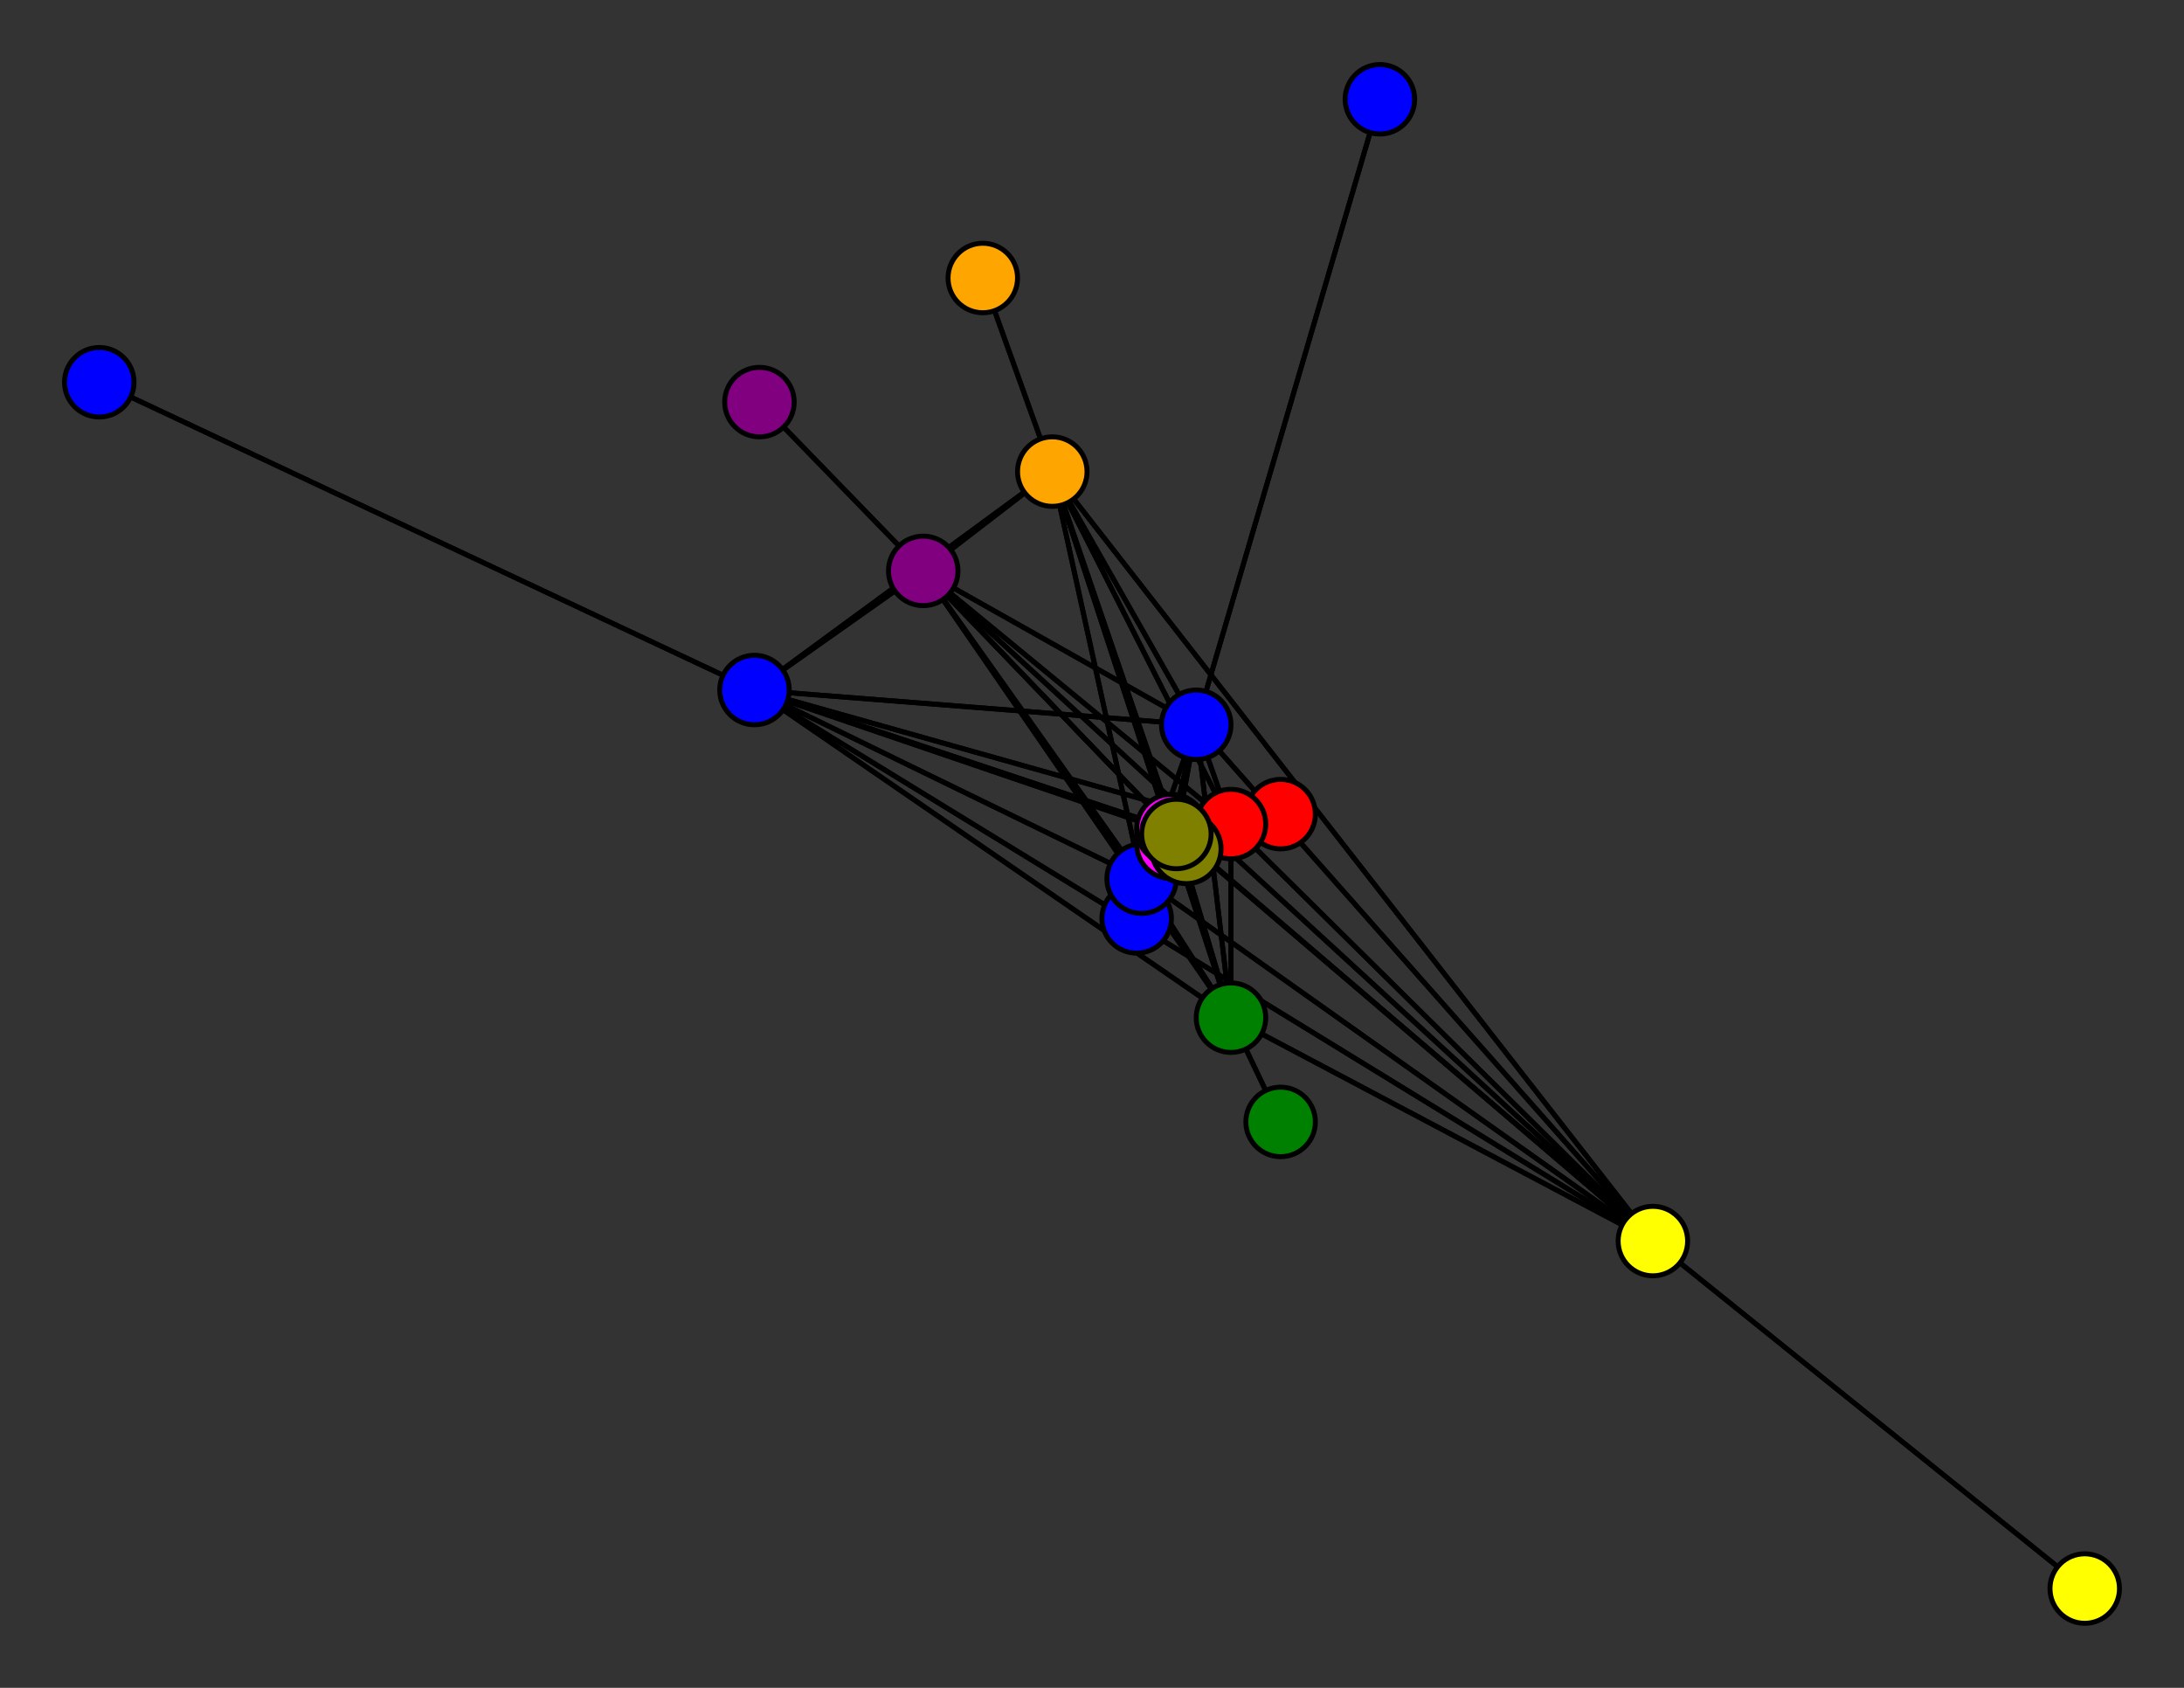 <svg width="440" height="340" xmlns="http://www.w3.org/2000/svg">
<rect width="100%" height="100%" fill="#333333" stroke="none"/>
<path stroke-width="1" stroke="black" d="M 229 185 230 177"/>
<path stroke-width="1" stroke="black" d="M 241 146 248 166"/>
<path stroke-width="1" stroke="black" d="M 241 146 230 177"/>
<path stroke-width="1" stroke="black" d="M 278 20 241 146"/>
<path stroke-width="1" stroke="black" d="M 152 139 237 168"/>
<path stroke-width="1" stroke="black" d="M 152 139 236 167"/>
<path stroke-width="1" stroke="black" d="M 152 139 241 146"/>
<path stroke-width="1" stroke="black" d="M 152 139 20 77"/>
<path stroke-width="1" stroke="black" d="M 152 139 333 250"/>
<path stroke-width="1" stroke="black" d="M 152 139 186 115"/>
<path stroke-width="1" stroke="black" d="M 152 139 212 95"/>
<path stroke-width="1" stroke="black" d="M 152 139 248 205"/>
<path stroke-width="1" stroke="black" d="M 152 139 248 166"/>
<path stroke-width="1" stroke="black" d="M 152 139 230 177"/>
<path stroke-width="1" stroke="black" d="M 20 77 152 139"/>
<path stroke-width="1" stroke="black" d="M 333 250 237 168"/>
<path stroke-width="1" stroke="black" d="M 333 250 236 167"/>
<path stroke-width="1" stroke="black" d="M 333 250 241 146"/>
<path stroke-width="1" stroke="black" d="M 333 250 152 139"/>
<path stroke-width="1" stroke="black" d="M 333 250 420 320"/>
<path stroke-width="1" stroke="black" d="M 333 250 186 115"/>
<path stroke-width="1" stroke="black" d="M 333 250 212 95"/>
<path stroke-width="1" stroke="black" d="M 333 250 248 205"/>
<path stroke-width="1" stroke="black" d="M 333 250 248 166"/>
<path stroke-width="1" stroke="black" d="M 241 146 248 205"/>
<path stroke-width="1" stroke="black" d="M 241 146 212 95"/>
<path stroke-width="1" stroke="black" d="M 241 146 186 115"/>
<path stroke-width="1" stroke="black" d="M 241 146 333 250"/>
<path stroke-width="1" stroke="black" d="M 237 168 241 146"/>
<path stroke-width="1" stroke="black" d="M 237 168 152 139"/>
<path stroke-width="1" stroke="black" d="M 237 168 333 250"/>
<path stroke-width="1" stroke="black" d="M 237 168 186 115"/>
<path stroke-width="1" stroke="black" d="M 237 168 212 95"/>
<path stroke-width="1" stroke="black" d="M 237 168 248 205"/>
<path stroke-width="1" stroke="black" d="M 237 168 248 166"/>
<path stroke-width="1" stroke="black" d="M 237 168 230 177"/>
<path stroke-width="1" stroke="black" d="M 239 171 237 168"/>
<path stroke-width="1" stroke="black" d="M 236 167 237 168"/>
<path stroke-width="1" stroke="black" d="M 236 167 236 170"/>
<path stroke-width="1" stroke="black" d="M 333 250 230 177"/>
<path stroke-width="1" stroke="black" d="M 236 167 241 146"/>
<path stroke-width="1" stroke="black" d="M 236 167 333 250"/>
<path stroke-width="1" stroke="black" d="M 236 167 186 115"/>
<path stroke-width="1" stroke="black" d="M 236 167 212 95"/>
<path stroke-width="1" stroke="black" d="M 236 167 248 205"/>
<path stroke-width="1" stroke="black" d="M 236 167 248 166"/>
<path stroke-width="1" stroke="black" d="M 236 167 230 177"/>
<path stroke-width="1" stroke="black" d="M 236 170 236 167"/>
<path stroke-width="1" stroke="black" d="M 241 146 237 168"/>
<path stroke-width="1" stroke="black" d="M 241 146 236 167"/>
<path stroke-width="1" stroke="black" d="M 241 146 278 20"/>
<path stroke-width="1" stroke="black" d="M 241 146 152 139"/>
<path stroke-width="1" stroke="black" d="M 236 167 152 139"/>
<path stroke-width="1" stroke="black" d="M 420 320 333 250"/>
<path stroke-width="1" stroke="black" d="M 186 115 237 168"/>
<path stroke-width="1" stroke="black" d="M 186 115 236 167"/>
<path stroke-width="1" stroke="black" d="M 248 205 248 166"/>
<path stroke-width="1" stroke="black" d="M 248 205 230 177"/>
<path stroke-width="1" stroke="black" d="M 258 226 248 205"/>
<path stroke-width="1" stroke="black" d="M 248 166 237 168"/>
<path stroke-width="1" stroke="black" d="M 248 166 236 167"/>
<path stroke-width="1" stroke="black" d="M 248 166 241 146"/>
<path stroke-width="1" stroke="black" d="M 248 166 152 139"/>
<path stroke-width="1" stroke="black" d="M 248 166 333 250"/>
<path stroke-width="1" stroke="black" d="M 248 166 186 115"/>
<path stroke-width="1" stroke="black" d="M 248 166 212 95"/>
<path stroke-width="1" stroke="black" d="M 248 166 248 205"/>
<path stroke-width="1" stroke="black" d="M 248 205 258 226"/>
<path stroke-width="1" stroke="black" d="M 248 166 258 164"/>
<path stroke-width="1" stroke="black" d="M 258 164 248 166"/>
<path stroke-width="1" stroke="black" d="M 230 177 237 168"/>
<path stroke-width="1" stroke="black" d="M 230 177 236 167"/>
<path stroke-width="1" stroke="black" d="M 230 177 241 146"/>
<path stroke-width="1" stroke="black" d="M 230 177 152 139"/>
<path stroke-width="1" stroke="black" d="M 230 177 333 250"/>
<path stroke-width="1" stroke="black" d="M 230 177 186 115"/>
<path stroke-width="1" stroke="black" d="M 230 177 212 95"/>
<path stroke-width="1" stroke="black" d="M 230 177 248 205"/>
<path stroke-width="1" stroke="black" d="M 230 177 248 166"/>
<path stroke-width="1" stroke="black" d="M 230 177 229 185"/>
<path stroke-width="1" stroke="black" d="M 248 166 230 177"/>
<path stroke-width="1" stroke="black" d="M 237 168 236 167"/>
<path stroke-width="1" stroke="black" d="M 248 205 212 95"/>
<path stroke-width="1" stroke="black" d="M 248 205 333 250"/>
<path stroke-width="1" stroke="black" d="M 186 115 241 146"/>
<path stroke-width="1" stroke="black" d="M 186 115 152 139"/>
<path stroke-width="1" stroke="black" d="M 186 115 333 250"/>
<path stroke-width="1" stroke="black" d="M 186 115 153 81"/>
<path stroke-width="1" stroke="black" d="M 186 115 212 95"/>
<path stroke-width="1" stroke="black" d="M 186 115 248 205"/>
<path stroke-width="1" stroke="black" d="M 186 115 248 166"/>
<path stroke-width="1" stroke="black" d="M 186 115 230 177"/>
<path stroke-width="1" stroke="black" d="M 153 81 186 115"/>
<path stroke-width="1" stroke="black" d="M 212 95 237 168"/>
<path stroke-width="1" stroke="black" d="M 212 95 236 167"/>
<path stroke-width="1" stroke="black" d="M 248 205 186 115"/>
<path stroke-width="1" stroke="black" d="M 212 95 241 146"/>
<path stroke-width="1" stroke="black" d="M 212 95 333 250"/>
<path stroke-width="1" stroke="black" d="M 212 95 186 115"/>
<path stroke-width="1" stroke="black" d="M 212 95 198 56"/>
<path stroke-width="1" stroke="black" d="M 212 95 248 205"/>
<path stroke-width="1" stroke="black" d="M 212 95 248 166"/>
<path stroke-width="1" stroke="black" d="M 212 95 230 177"/>
<path stroke-width="1" stroke="black" d="M 198 56 212 95"/>
<path stroke-width="1" stroke="black" d="M 248 205 237 168"/>
<path stroke-width="1" stroke="black" d="M 248 205 236 167"/>
<path stroke-width="1" stroke="black" d="M 248 205 241 146"/>
<path stroke-width="1" stroke="black" d="M 248 205 152 139"/>
<path stroke-width="1" stroke="black" d="M 212 95 152 139"/>
<path stroke-width="1" stroke="black" d="M 237 168 239 171"/>
<circle cx="229" cy="185" r="7.0" style="fill:blue;stroke:black;stroke-width:1.0"/>
<circle cx="230" cy="177" r="7.0" style="fill:blue;stroke:black;stroke-width:1.0"/>
<circle cx="258" cy="164" r="7.0" style="fill:red;stroke:black;stroke-width:1.0"/>
<circle cx="248" cy="166" r="7.0" style="fill:red;stroke:black;stroke-width:1.0"/>
<circle cx="258" cy="226" r="7.0" style="fill:green;stroke:black;stroke-width:1.0"/>
<circle cx="248" cy="205" r="7.0" style="fill:green;stroke:black;stroke-width:1.0"/>
<circle cx="198" cy="56" r="7.0" style="fill:orange;stroke:black;stroke-width:1.0"/>
<circle cx="212" cy="95" r="7.0" style="fill:orange;stroke:black;stroke-width:1.0"/>
<circle cx="153" cy="81" r="7.0" style="fill:purple;stroke:black;stroke-width:1.0"/>
<circle cx="186" cy="115" r="7.0" style="fill:purple;stroke:black;stroke-width:1.0"/>
<circle cx="420" cy="320" r="7.0" style="fill:yellow;stroke:black;stroke-width:1.0"/>
<circle cx="333" cy="250" r="7.0" style="fill:yellow;stroke:black;stroke-width:1.0"/>
<circle cx="20" cy="77" r="7.0" style="fill:blue;stroke:black;stroke-width:1.0"/>
<circle cx="152" cy="139" r="7.0" style="fill:blue;stroke:black;stroke-width:1.0"/>
<circle cx="278" cy="20" r="7.0" style="fill:blue;stroke:black;stroke-width:1.0"/>
<circle cx="241" cy="146" r="7.0" style="fill:blue;stroke:black;stroke-width:1.0"/>
<circle cx="236" cy="170" r="7.0" style="fill:fuchsia;stroke:black;stroke-width:1.0"/>
<circle cx="236" cy="167" r="7.0" style="fill:fuchsia;stroke:black;stroke-width:1.0"/>
<circle cx="239" cy="171" r="7.0" style="fill:olive;stroke:black;stroke-width:1.0"/>
<circle cx="237" cy="168" r="7.0" style="fill:olive;stroke:black;stroke-width:1.0"/>
</svg>
